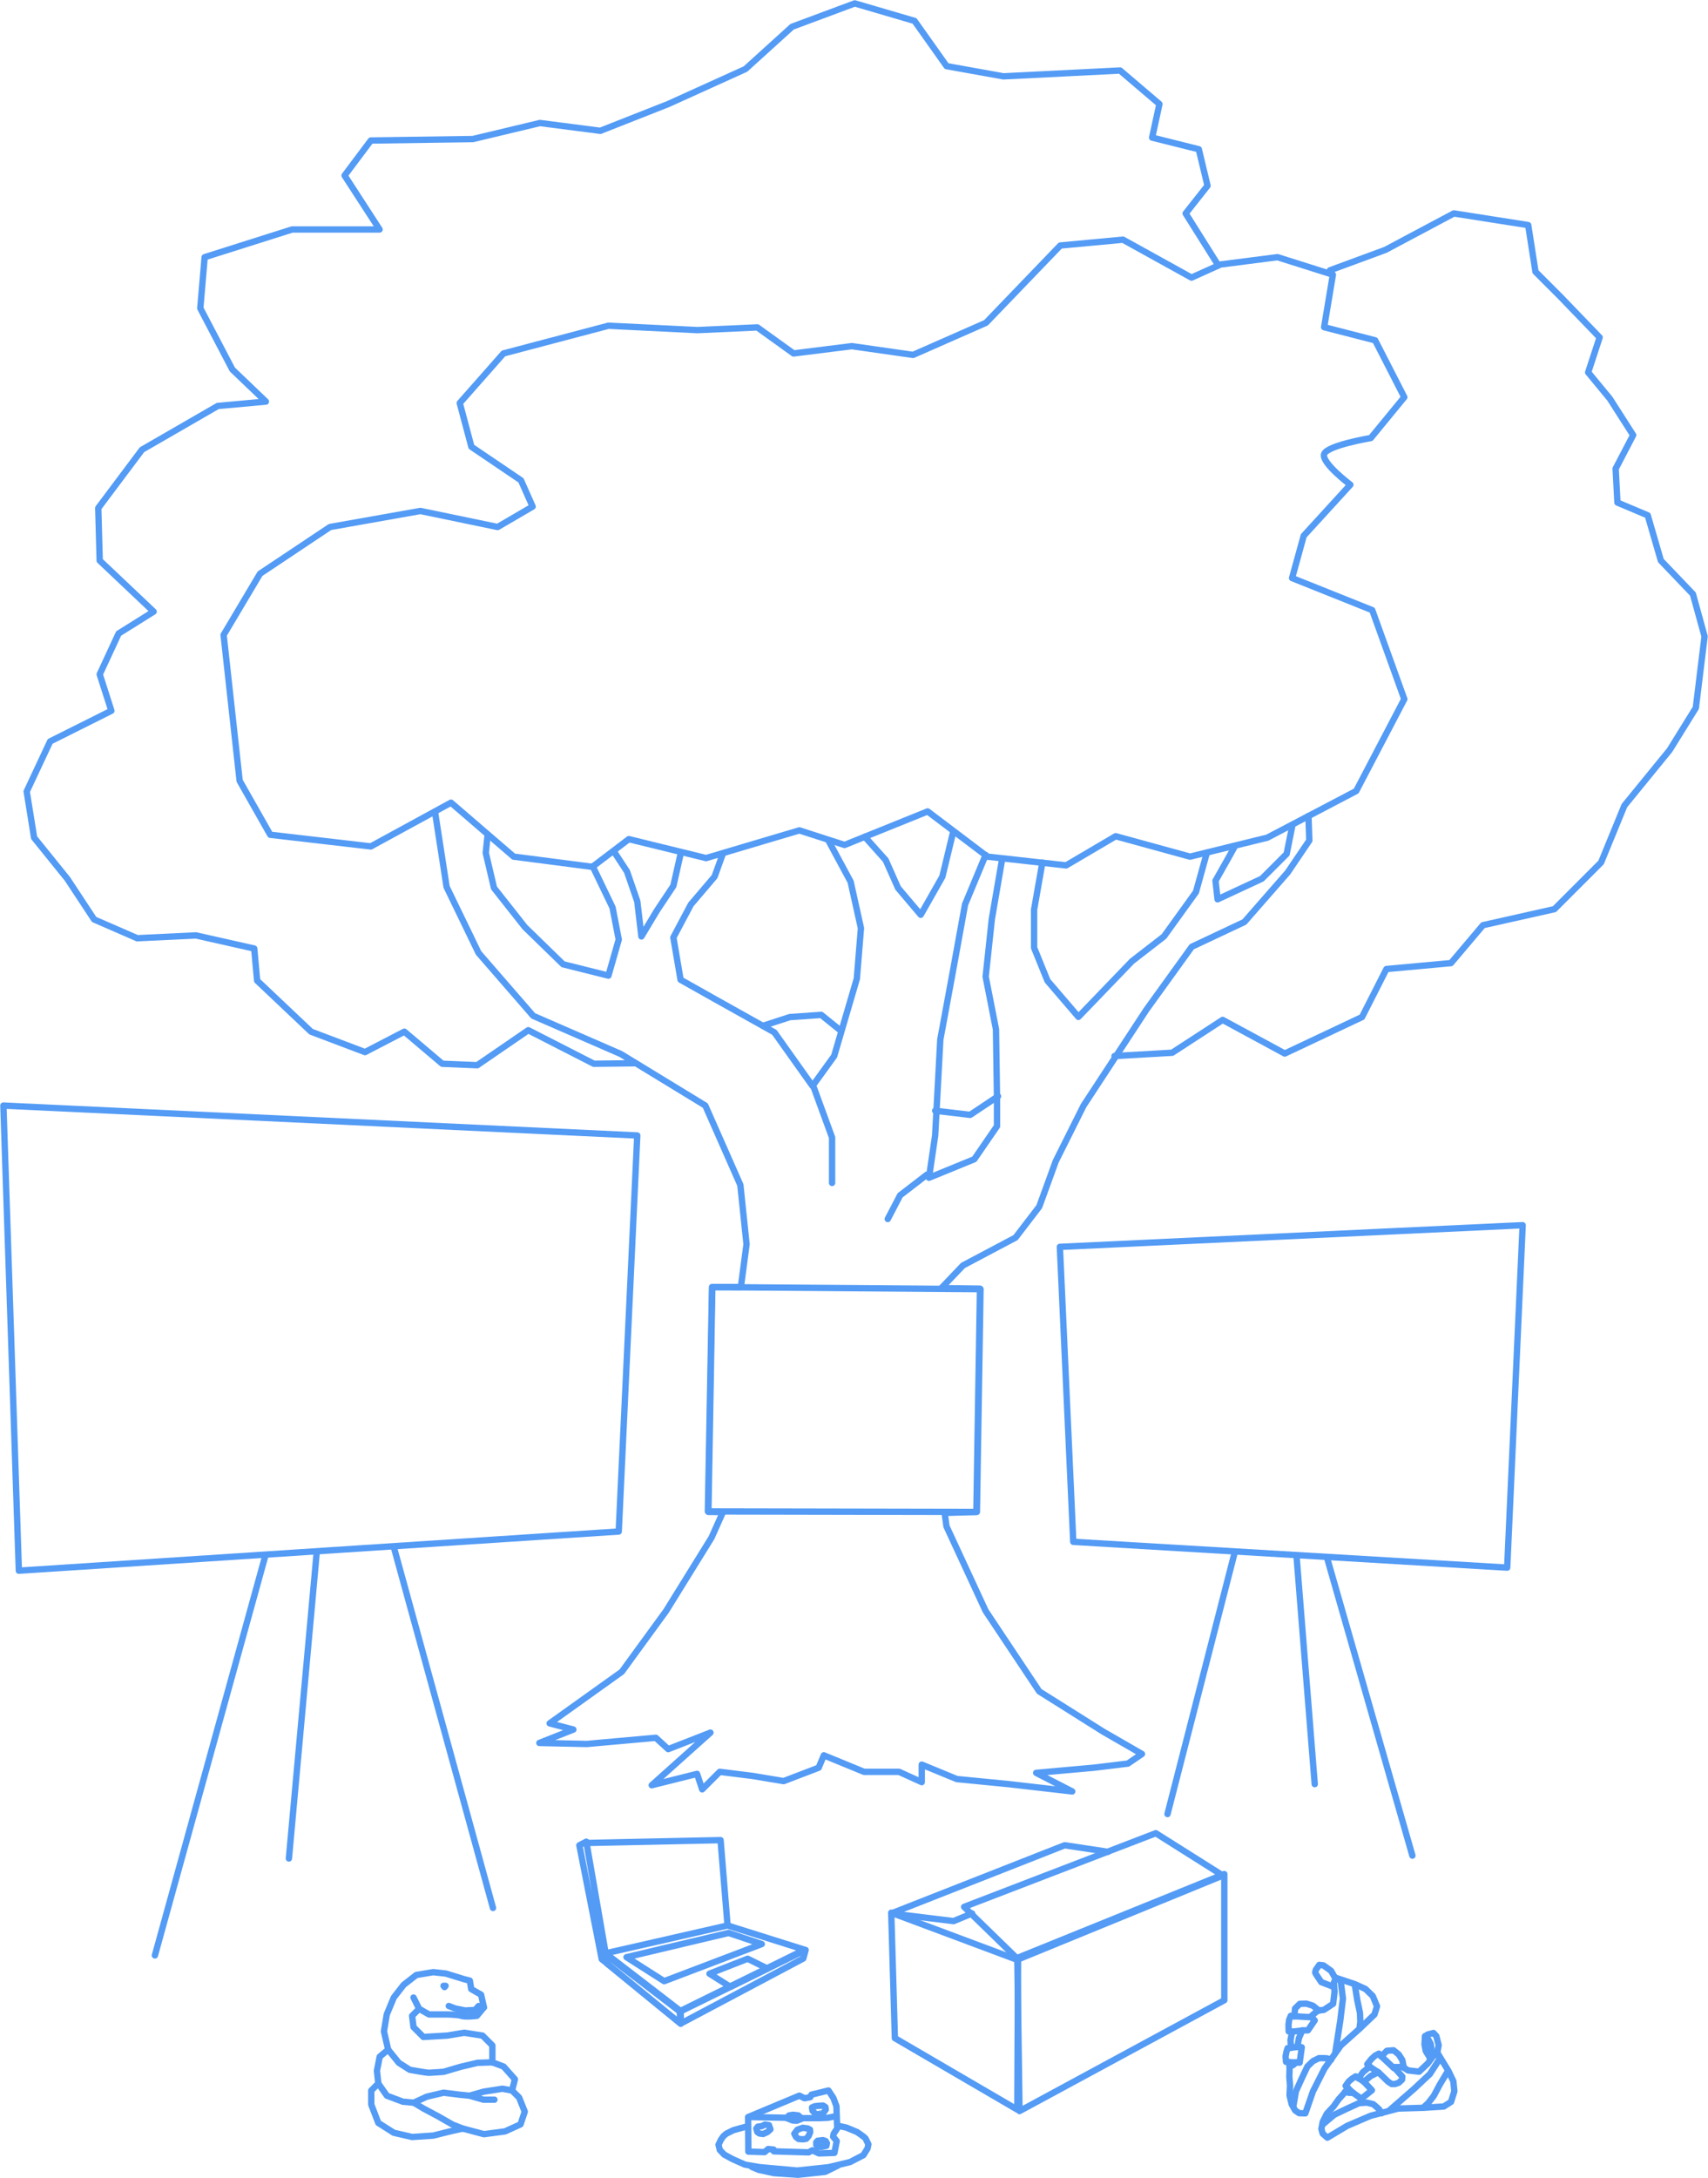 <?xml version="1.0" encoding="UTF-8" standalone="no"?>
<!-- Created with Inkscape (http://www.inkscape.org/) -->

<svg
   version="1.1"
   id="svg9"
   width="470.769"
   height="600"
   viewBox="0 0 516.366 658.113"
   sodipodi:docname="splash-contour.svg"
   xml:space="preserve"
   inkscape:version="1.2.1 (9c6d41e410, 2022-07-14)"
   xmlns:inkscape="http://www.inkscape.org/namespaces/inkscape"
   xmlns:sodipodi="http://sodipodi.sourceforge.net/DTD/sodipodi-0.dtd"
   xmlns="http://www.w3.org/2000/svg"
   xmlns:svg="http://www.w3.org/2000/svg"><defs
     id="defs13" /><sodipodi:namedview
     id="namedview11"
     pagecolor="#505050"
     bordercolor="#ffffff"
     borderopacity="1"
     inkscape:showpageshadow="0"
     inkscape:pageopacity="0"
     inkscape:pagecheckerboard="1"
     inkscape:deskcolor="#505050"
     showgrid="false"
     showborder="true"
     inkscape:zoom="1.2111966"
     inkscape:cx="101.96528"
     inkscape:cy="286.90635"
     inkscape:window-width="1920"
     inkscape:window-height="1052"
     inkscape:window-x="-8"
     inkscape:window-y="-8"
     inkscape:window-maximized="1"
     inkscape:current-layer="g15" /><g
     inkscape:groupmode="layer"
     inkscape:label="Image"
     id="g15"
     transform="translate(-9.58,-9.58)"><g
       id="g24109"
       transform="matrix(2.135,0,0,2.135,10.071,10.071)"
       style="stroke:#539bf5;stroke-width:0.899;stroke-dasharray:none;stroke-opacity:1"><g
         id="g18096"
         style="stroke:#539bf5;stroke-width:0.899;stroke-dasharray:none;stroke-opacity:1"
         transform="translate(1.71,-1.401)"><path
           style="fill:none;stroke:#539bf5;stroke-width:0.899;stroke-linecap:round;stroke-linejoin:round;stroke-dasharray:none;stroke-opacity:1;paint-order:markers fill stroke"
           d="m -1.46,157.628 2.189,65.824 84.944,-5.546 2.627,-56.046 z"
           id="path1064" /><path
           style="fill:none;stroke:#539bf5;stroke-width:0.899;stroke-linecap:round;stroke-linejoin:round;stroke-dasharray:none;stroke-opacity:1;paint-order:markers fill stroke"
           d="M 35.612,221.409 19.995,277.893"
           id="path1768" /><path
           style="fill:none;stroke:#539bf5;stroke-width:0.899;stroke-linecap:round;stroke-linejoin:round;stroke-dasharray:none;stroke-opacity:1;paint-order:markers fill stroke"
           d="m 42.91,220.826 -3.941,43.348"
           id="path1770" /><path
           style="fill:none;stroke:#539bf5;stroke-width:0.899;stroke-linecap:round;stroke-linejoin:round;stroke-dasharray:none;stroke-opacity:1;paint-order:markers fill stroke"
           d="M 53.814,220.071 67.868,271.179"
           id="path1772"
           sodipodi:nodetypes="cc" /></g><g
         id="g18102"
         style="stroke:#539bf5;stroke-width:0.899;stroke-dasharray:none;stroke-opacity:1"
         transform="translate(4.92,-1.109)"><path
           style="fill:none;stroke:#539bf5;stroke-width:0.899;stroke-linecap:round;stroke-linejoin:round;stroke-dasharray:none;stroke-opacity:1;paint-order:markers fill stroke"
           d="m 144.93,177.332 65.532,-3.065 -2.189,48.456 -61.446,-3.649 z"
           id="path1875" /><path
           style="fill:none;stroke:#539bf5;stroke-width:0.899;stroke-linecap:round;stroke-linejoin:round;stroke-dasharray:none;stroke-opacity:1;paint-order:markers fill stroke"
           d="m 169.667,220.65 -9.495,36.947"
           id="path1877"
           sodipodi:nodetypes="cc" /><path
           style="fill:none;stroke:#539bf5;stroke-width:0.899;stroke-linecap:round;stroke-linejoin:round;stroke-dasharray:none;stroke-opacity:1;paint-order:markers fill stroke"
           d="m 178.439,221.062 2.58,32.303"
           id="path1879"
           sodipodi:nodetypes="cc" /><path
           style="fill:none;stroke:#539bf5;stroke-width:0.899;stroke-linecap:round;stroke-linejoin:round;stroke-dasharray:none;stroke-opacity:1;paint-order:markers fill stroke"
           d="m 182.774,221.372 12.075,42.107"
           id="path1881"
           sodipodi:nodetypes="cc" /></g><g
         id="g10798"
         style="stroke:#539bf5;stroke-width:0.899;stroke-dasharray:none;stroke-opacity:1"
         transform="translate(-55.255,0.264)"><path
           style="fill:none;stroke:#539bf5;stroke-width:0.899;stroke-linecap:round;stroke-linejoin:round;stroke-dasharray:none;stroke-opacity:1;paint-order:markers fill stroke"
           d="m 199.08,276.586 0.31,21.673 29,-15.687 v -17.854 z"
           id="path1883" /><path
           style="fill:none;stroke:#539bf5;stroke-width:0.899;stroke-linecap:round;stroke-linejoin:round;stroke-dasharray:none;stroke-opacity:1;paint-order:markers fill stroke"
           d="m 199.183,276.792 -7.637,-7.431 27.143,-10.424 9.495,5.986 z"
           id="path1887" /><path
           style="fill:none;stroke:#539bf5;stroke-width:0.899;stroke-linecap:round;stroke-linejoin:round;stroke-dasharray:none;stroke-opacity:1;paint-order:markers fill stroke"
           d="m 199.183,276.896 -17.957,-6.708 0.516,17.751 17.338,10.114 z"
           id="path1889" /><path
           style="fill:none;stroke:#539bf5;stroke-width:0.899;stroke-linecap:round;stroke-linejoin:round;stroke-dasharray:none;stroke-opacity:1;paint-order:markers fill stroke"
           d="m 211.929,261.57 -6.141,-0.929 -24.562,9.65 8.824,1.084 2.632,-1.084"
           id="path10792"
           sodipodi:nodetypes="ccccc" /></g><g
         id="g13758"
         style="stroke:#539bf5;stroke-width:0.899;stroke-dasharray:none;stroke-opacity:1"
         transform="translate(1.71,-1.401)"><path
           style="fill:none;stroke:#539bf5;stroke-width:0.899;stroke-linecap:round;stroke-linejoin:round;stroke-dasharray:none;stroke-opacity:1;paint-order:markers fill stroke"
           d="m 31.993,111.666 4.335,7.637 14.242,1.651 11.352,-6.192 8.876,7.637 11.146,1.445 5.16,-3.922 10.94,2.683 13.21,-3.922 6.399,2.064 11.765,-4.747 8.463,6.399 11.146,1.238 7.018,-4.128 10.527,2.89 10.94,-2.683 12.591,-6.605 6.811,-13.004 -4.541,-12.591 -11.352,-4.541 1.651,-5.986 6.605,-7.224 c 0,0 -4.128,-3.096 -3.715,-4.335 0.413,-1.238 6.605,-2.27 6.605,-2.27 l 4.747,-5.779 -4.128,-8.05 -7.224,-1.858 1.238,-7.431 -7.843,-2.477 -8.05,1.032 -4.128,1.858 -9.701,-5.367 -8.876,0.826 -10.527,10.94 -10.32,4.541 -8.669,-1.238 -8.256,1.032 -5.125,-3.686 -8.498,0.383 -12.591,-0.619 -14.861,3.922 -6.192,7.018 1.651,6.192 7.018,4.747 1.651,3.715 -4.954,2.89 -10.94,-2.27 -12.797,2.27 -9.908,6.605 -5.16,8.669 z"
           id="path5533"
           sodipodi:nodetypes="ccccccccccccccccccccccscccccccccccccccccccccccccccc" /><path
           style="fill:none;stroke:#539bf5;stroke-width:0.899;stroke-linecap:round;stroke-linejoin:round;stroke-dasharray:none;stroke-opacity:1;paint-order:markers fill stroke"
           d="m 88.082,151.639 -5.931,0.071 -9.288,-4.747 -7.224,4.954 -4.954,-0.206 -5.367,-4.541 -5.573,2.89 -7.637,-2.89 -7.637,-7.224 -0.413,-4.541 -8.256,-1.858 -8.312,0.398 -6.101,-2.654 -3.791,-5.748 -4.707,-5.826 -1.051,-6.54 3.321,-7.083 8.669,-4.335 -1.651,-5.16 2.683,-5.779 4.954,-3.096 -7.637,-7.224 -0.206,-7.431 6.192,-8.256 10.733,-6.192 6.811,-0.619 -4.747,-4.541 -4.541,-8.669 0.619,-7.224 12.384,-3.922 H 51.808 l -4.954,-7.637 3.715,-4.954 14.449,-0.206 9.495,-2.27 8.554,1.103 9.61,-3.786 10.94,-4.954 6.605,-5.986 8.876,-3.303 8.463,2.477 4.541,6.399 8.05,1.445 16.513,-0.826 5.573,4.747 -1.032,4.747 6.605,1.651 1.238,5.16 -3.096,3.922 4.541,7.224"
           id="path5535"
           sodipodi:nodetypes="cccccccccccccccccccccccccccccccccccccccccccccccccc" /><path
           style="fill:none;stroke:#539bf5;stroke-width:0.899;stroke-linecap:round;stroke-linejoin:round;stroke-dasharray:none;stroke-opacity:1;paint-order:markers fill stroke"
           d="m 186.386,39.424 7.843,-2.89 9.701,-5.16 10.527,1.651 1.032,6.605 3.509,3.509 5.573,5.779 -1.622,4.954 3.067,3.715 3.303,5.16 -2.477,4.747 0.25,4.797 4.291,1.808 1.858,6.399 4.541,4.747 1.651,5.986 -1.238,10.114 -3.715,5.986 -6.399,7.843 -3.303,8.05 -6.605,6.605 -10.114,2.27 -4.541,5.367 -9.138,0.84 -3.453,6.797 -10.94,5.16 -8.796,-4.758 -7.151,4.648 -8.163,0.468"
           id="path5537"
           sodipodi:nodetypes="ccccccccccccccccccccccccccccc" /><path
           style="fill:none;stroke:#539bf5;stroke-width:0.899;stroke-linecap:round;stroke-linejoin:round;stroke-dasharray:none;stroke-opacity:1;paint-order:markers fill stroke"
           d="m 59.658,116.068 1.642,10.618 4.525,9.341 7.735,8.903 12.406,5.4 11.968,7.298 4.962,11.238 0.876,8.392 -0.803,6.057 -4.043,0.004 -0.555,31.814 2.063,0.015 -1.625,3.634 -6.422,10.363 -6.276,8.611 -10.217,7.298 3.357,0.876 -4.816,1.897 6.714,0.146 9.779,-0.876 1.751,1.605 5.984,-2.335 -8.319,7.444 6.422,-1.605 0.73,2.189 2.481,-2.481 4.67,0.584 4.379,0.73 4.962,-1.897 0.73,-1.751 5.692,2.335 h 4.962 l 3.211,1.46 v -2.481 l 4.962,2.043 7.444,0.73 8.903,1.022 -5.108,-2.627 8.173,-0.73 4.816,-0.584 1.993,-1.359 -5.496,-3.165 -9.049,-5.692 -7.59,-11.384 -5.546,-11.968 -0.26,-1.905 4.493,-0.138 0.511,-31.599 -5.473,-0.073 3.065,-3.211 7.444,-3.941 3.357,-4.379 2.335,-6.422 3.941,-7.881 8.903,-13.574 6.422,-8.903 7.444,-3.503 6.13,-7.006 3.065,-4.525 -0.119,-3.473"
           id="path6335"
           sodipodi:nodetypes="cccccccccccccccccccccccccccccccccccccccccccccccccccccccccccc" /><path
           style="fill:none;stroke:#539bf5;stroke-width:0.899;stroke-linecap:round;stroke-linejoin:round;stroke-dasharray:none;stroke-opacity:1;paint-order:markers fill stroke"
           d="m 181.083,117.89 -0.832,4.126 -3.503,3.503 -6.276,2.919 -0.292,-2.627 1.897,-3.357 0.73,-1.314"
           id="path6337"
           sodipodi:nodetypes="ccccccc" /><path
           style="fill:none;stroke:#539bf5;stroke-width:0.899;stroke-linecap:round;stroke-linejoin:round;stroke-dasharray:none;stroke-opacity:1;paint-order:markers fill stroke"
           d="m 168.952,121.854 -1.545,5.562 -4.525,6.276 -4.525,3.503 -7.59,7.881 -4.379,-5.108 -1.897,-4.67 v -5.4 l 1.168,-6.641"
           id="path6339"
           sodipodi:nodetypes="ccccccccc" /><path
           style="fill:none;stroke:#539bf5;stroke-width:0.899;stroke-linecap:round;stroke-linejoin:round;stroke-dasharray:none;stroke-opacity:1;paint-order:markers fill stroke"
           d="m 139.968,122.746 -1.46,8.465 -0.876,8.173 1.46,7.444 0.146,9.779 v 3.941 l -3.211,4.67 -6.422,2.627 0.876,-5.984 0.73,-13.574 1.751,-9.487 1.751,-9.633 2.919,-7.006"
           id="path6341" /><path
           style="fill:none;stroke:#539bf5;stroke-width:0.899;stroke-linecap:round;stroke-linejoin:round;stroke-dasharray:none;stroke-opacity:1;paint-order:markers fill stroke"
           d="m 133.023,118.942 -1.52,6.285 -3.065,5.4 -3.211,-3.795 -1.751,-3.941 -2.953,-3.296"
           id="path6343"
           sodipodi:nodetypes="cccccc" /><path
           style="fill:none;stroke:#539bf5;stroke-width:0.899;stroke-linecap:round;stroke-linejoin:round;stroke-dasharray:none;stroke-opacity:1;paint-order:markers fill stroke"
           d="m 115.448,120.265 3.065,5.692 1.46,6.568 -0.584,7.152 -3.211,10.946 -3.065,4.233 -5.4,-7.59 -8.611,-4.816 -4.67,-2.627 -1.022,-5.984 2.481,-4.67 3.357,-3.941 1.131,-3.138"
           id="path6345"
           sodipodi:nodetypes="ccccccccccccc" /><path
           style="fill:none;stroke:#539bf5;stroke-width:0.899;stroke-linecap:round;stroke-linejoin:round;stroke-dasharray:none;stroke-opacity:1;paint-order:markers fill stroke"
           d="m 94.468,121.87 -1.058,4.67 -2.335,3.503 -2.189,3.649 -0.584,-4.962 -1.46,-4.233 -1.861,-2.846"
           id="path6396"
           sodipodi:nodetypes="ccccccc" /><path
           style="fill:none;stroke:#539bf5;stroke-width:0.899;stroke-linecap:round;stroke-linejoin:round;stroke-dasharray:none;stroke-opacity:1;paint-order:markers fill stroke"
           d="m 81.989,123.767 2.81,5.838 0.876,4.525 -1.46,5.108 -6.422,-1.605 -5.4,-5.254 -4.379,-5.546 -1.168,-4.962 0.255,-2.481"
           id="path6398"
           sodipodi:nodetypes="ccccccccc" /><path
           style="fill:none;stroke:#539bf5;stroke-width:0.899;stroke-linecap:round;stroke-linejoin:round;stroke-dasharray:none;stroke-opacity:1;paint-order:markers fill stroke"
           d="m 113.113,154.563 2.773,7.59 v 6.422"
           id="path6400" /><path
           style="fill:none;stroke:#539bf5;stroke-width:0.899;stroke-linecap:round;stroke-linejoin:round;stroke-dasharray:none;stroke-opacity:1;paint-order:markers fill stroke"
           d="m 129.314,167.407 -3.795,2.919 -1.751,3.357"
           id="path6402" /><path
           style="fill:none;stroke:#539bf5;stroke-width:0.899;stroke-linecap:round;stroke-linejoin:round;stroke-dasharray:none;stroke-opacity:1;paint-order:markers fill stroke"
           d="m 130.481,158.358 4.962,0.584 3.941,-2.627"
           id="path6408" /><path
           style="fill:none;stroke:#539bf5;stroke-width:0.899;stroke-linecap:round;stroke-linejoin:round;stroke-dasharray:none;stroke-opacity:1;paint-order:markers fill stroke"
           d="m 106.093,146.343 3.819,-1.238 4.438,-0.31 2.683,2.167"
           id="path12252" /></g><g
         id="g13727"
         transform="translate(10.585,-5.78)"
         style="stroke:#539bf5;stroke-width:0.899;stroke-dasharray:none;stroke-opacity:1"><path
           style="fill:none;stroke:#539bf5;stroke-width:0.899;stroke-linecap:round;stroke-linejoin:round;stroke-dasharray:none;stroke-opacity:1;paint-order:markers fill stroke"
           d="m 75.202,283.439 -2.992,-17.259 -0.985,0.511 3.174,16.128 z"
           id="path13706" /><path
           style="fill:none;stroke:#539bf5;stroke-width:0.899;stroke-linecap:round;stroke-linejoin:round;stroke-dasharray:none;stroke-opacity:1;paint-order:markers fill stroke"
           d="m 75.202,283.475 10.363,8.465 -0.146,-1.897 -10.582,-8.137 z"
           id="path13708" /><path
           style="fill:none;stroke:#539bf5;stroke-width:0.899;stroke-linecap:round;stroke-linejoin:round;stroke-dasharray:none;stroke-opacity:1;paint-order:markers fill stroke"
           d="m 74.764,282.016 17.441,-3.977 10.91,3.43 -17.697,8.721 z"
           id="path13710" /><path
           style="fill:none;stroke:#539bf5;stroke-width:0.899;stroke-linecap:round;stroke-linejoin:round;stroke-dasharray:none;stroke-opacity:1;paint-order:markers fill stroke"
           d="m 85.601,291.904 17.332,-9.195 0.328,-1.204 -17.697,8.684 z"
           id="path13712" /><path
           style="fill:none;stroke:#539bf5;stroke-width:0.899;stroke-linecap:round;stroke-linejoin:round;stroke-dasharray:none;stroke-opacity:1;paint-order:markers fill stroke"
           d="m 92.607,286.723 -2.956,-1.861 5.4,-2.116 2.81,1.387 z"
           id="path13714"
           sodipodi:nodetypes="ccccc" /><path
           style="fill:none;stroke:#539bf5;stroke-width:0.899;stroke-linecap:round;stroke-linejoin:round;stroke-dasharray:none;stroke-opacity:1;paint-order:markers fill stroke"
           d="m 77.902,282.527 14.449,-3.43 4.707,1.569 -13.829,5.254 z"
           id="path13716" /><path
           style="fill:none;stroke:#539bf5;stroke-width:0.899;stroke-linecap:round;stroke-linejoin:round;stroke-dasharray:none;stroke-opacity:1;paint-order:markers fill stroke"
           d="m 72.21,266.363 19.01,-0.401 0.985,12.041"
           id="path13718" /></g><g
         id="g18138"
         style="stroke:#539bf5;stroke-width:0.899;stroke-dasharray:none;stroke-opacity:1"
         transform="translate(-29.232,16.989)"><path
           style="fill:none;stroke:#539bf5;stroke-width:0.899;stroke-linecap:round;stroke-linejoin:round;stroke-dasharray:none;stroke-opacity:1;paint-order:markers fill stroke"
           d="m 134.969,287.27 -0.036,-4.889 7.261,-3.029 0.73,0.365 0.803,-0.146 0.182,-0.365 2.408,-0.584 0.693,1.058 0.438,1.168 0.036,1.387 0.073,1.751 -0.511,0.766 -0.073,0.401 0.511,0.62 -0.328,1.678 -2.189,0.073 -0.949,-0.438 -0.511,0.292 -4.926,-0.146 -0.036,-0.255 -0.766,-0.073 -0.511,0.438 z"
           id="path13760" /><path
           style="fill:none;stroke:#539bf5;stroke-width:0.899;stroke-linecap:round;stroke-linejoin:round;stroke-dasharray:none;stroke-opacity:1;paint-order:markers fill stroke"
           d="m 135.081,282.378 5.315,0.103 0.348,-0.335 0.568,-0.09 0.735,0.09 0.439,0.387 h 2.541 l 1.226,-0.052 1.213,-0.245"
           id="path13762" /><path
           style="fill:none;stroke:#539bf5;stroke-width:0.899;stroke-linecap:round;stroke-linejoin:round;stroke-dasharray:none;stroke-opacity:1;paint-order:markers fill stroke"
           d="m 142.537,282.611 -0.697,0.284 -0.593,-0.026 -0.851,-0.348"
           id="path13764" /><path
           style="fill:none;stroke:#539bf5;stroke-width:0.899;stroke-linecap:round;stroke-linejoin:round;stroke-dasharray:none;stroke-opacity:1;paint-order:markers fill stroke"
           d="m 143.376,283.991 0.323,0.168 0.026,0.361 -0.219,0.542 -0.323,0.387 -0.452,0.077 -0.645,-0.039 -0.374,-0.297 -0.232,-0.452 0.439,-0.568 0.748,-0.271 z"
           id="path13766" /><path
           style="fill:none;stroke:#539bf5;stroke-width:0.899;stroke-linecap:round;stroke-linejoin:round;stroke-dasharray:none;stroke-opacity:1;paint-order:markers fill stroke"
           d="m 138.099,284.12 -0.439,0.387 -0.593,0.271 -0.542,-0.077 -0.284,-0.206 -0.142,-0.49 0.219,-0.271 0.555,-0.065 0.464,-0.232 0.555,0.09 z"
           id="path13768" /><path
           style="fill:none;stroke:#539bf5;stroke-width:0.899;stroke-linecap:round;stroke-linejoin:round;stroke-dasharray:none;stroke-opacity:1;paint-order:markers fill stroke"
           d="m 145.001,280.779 0.555,-0.026 0.323,0.206 0.052,0.348 c 0,0 -0.271,0.4 -0.297,0.452 -0.026,0.052 -0.903,0.245 -0.903,0.245 0,0 -0.206,-0.09 -0.271,-0.116 -0.065,-0.026 -0.413,-0.413 -0.413,-0.413 l -0.065,-0.452 0.361,-0.168 z"
           id="path13770" /><path
           style="fill:none;stroke:#539bf5;stroke-width:0.899;stroke-linecap:round;stroke-linejoin:round;stroke-dasharray:none;stroke-opacity:1;paint-order:markers fill stroke"
           d="m 145.362,286.584 0.658,-0.129 0.077,-0.361 -0.181,-0.323 -0.374,-0.129 -0.761,0.09 -0.194,0.219 0.013,0.426 0.297,0.206 z"
           id="path13772" /><path
           style="fill:none;stroke:#539bf5;stroke-width:0.899;stroke-linecap:round;stroke-linejoin:round;stroke-dasharray:none;stroke-opacity:1;paint-order:markers fill stroke"
           d="m 134.849,283.694 -0.748,0.194 -1.277,0.361 -0.98,0.49 -0.426,0.374 -0.323,0.464 -0.348,0.71 0.181,0.748 0.632,0.658 1.161,0.632 1.767,0.787 2.025,0.348 5.367,0.49 4.464,-0.477 3.019,-0.722 1.896,-0.98 0.593,-0.955 0.116,-0.581 c 0,0 -0.374,-0.774 -0.426,-0.864 -0.052,-0.09 -1.161,-0.864 -1.161,-0.864 l -1.509,-0.632 -1.277,-0.284"
           id="path13774"
           sodipodi:nodetypes="ccccccccccccccccccsccc" /><path
           style="fill:none;stroke:#539bf5;stroke-width:0.899;stroke-linecap:round;stroke-linejoin:round;stroke-dasharray:none;stroke-opacity:1;paint-order:markers fill stroke"
           d="m 147.685,289.228 -1.832,0.903 -3.844,0.413 -3.432,-0.232 -2.141,-0.464 -0.98,-0.413"
           id="path13776"
           sodipodi:nodetypes="cccccc" /></g><path
         style="fill:none;stroke:#539bf5;stroke-width:0.899;stroke-linecap:round;stroke-linejoin:round;stroke-dasharray:none;stroke-opacity:1;paint-order:markers fill stroke"
         d="m 100.592,181.915 -0.584,31.745 38.093,0.073 0.511,-31.526 z"
         id="path14519" /><g
         id="g18127"
         style="stroke:#539bf5;stroke-width:0.899;stroke-dasharray:none;stroke-opacity:1"
         transform="translate(17.18,-9.283)"><g
           id="g14560"
           style="stroke:#539bf5;stroke-width:0.899;stroke-dasharray:none;stroke-opacity:1"><path
             style="fill:none;stroke:#539bf5;stroke-width:0.899;stroke-linecap:round;stroke-linejoin:round;stroke-dasharray:none;stroke-opacity:1;paint-order:markers fill stroke"
             d="m 170.545,311.571 2.81,-1.678 3.32,-1.423 3.904,-1.022 3.612,-0.109 2.846,-0.182 1.022,-0.657 0.474,-1.496 -0.146,-1.423 -0.693,-1.46 -1.496,-2.445 -0.657,0.328 -0.766,1.058 -1.241,1.168 -1.569,-0.182 -0.693,-0.474 h -1.314 l 1.204,1.35 -0.036,0.438 -0.474,0.438 -0.547,0.182 h -0.438 l -0.511,-0.328 -1.387,-1.35 -1.095,0.547 -0.949,0.803 1.131,1.204 -1.496,1.204 -1.168,-0.839 h -0.584 l -0.511,-0.146 -0.949,1.058 -0.73,1.022 -0.949,1.022 -0.584,1.168 -0.182,0.985 0.182,0.657 z"
             id="path14527" /><path
             style="fill:none;stroke:#539bf5;stroke-width:0.899;stroke-linecap:round;stroke-linejoin:round;stroke-dasharray:none;stroke-opacity:1;paint-order:markers fill stroke"
             d="m 169.925,309.674 1.605,-1.35 1.751,-0.839 1.751,-0.803 1.095,-0.073 0.912,0.219 0.438,0.365 0.401,0.365 0.365,0.547"
             id="path14529" /><path
             style="fill:none;stroke:#539bf5;stroke-width:0.899;stroke-linecap:round;stroke-linejoin:round;stroke-dasharray:none;stroke-opacity:1;paint-order:markers fill stroke"
             d="m 179.375,307.667 3.393,-2.956 2.299,-2.153 1.387,-2.153"
             id="path14531" /><path
             style="fill:none;stroke:#539bf5;stroke-width:0.899;stroke-linecap:round;stroke-linejoin:round;stroke-dasharray:none;stroke-opacity:1;paint-order:markers fill stroke"
             d="m 187.585,302.194 -1.095,1.824 -0.876,1.642 -0.766,0.985 -0.693,0.657"
             id="path14533" /><path
             style="fill:none;stroke:#539bf5;stroke-width:0.899;stroke-linecap:round;stroke-linejoin:round;stroke-dasharray:none;stroke-opacity:1;paint-order:markers fill stroke"
             d="m 173.026,305.113 0.474,-0.547 -0.365,-0.328 0.438,-0.62 0.474,-0.401 0.511,-0.328 0.401,0.292 0.62,-0.876 0.985,-0.803 -0.365,-0.328 0.584,-0.73 0.511,-0.474 0.547,-0.292 0.328,0.401 0.803,-0.803 0.949,-0.073 0.73,0.584 0.511,0.803 0.219,1.095"
             id="path14535" /><path
             style="fill:none;stroke:#539bf5;stroke-width:0.899;stroke-linecap:round;stroke-linejoin:round;stroke-dasharray:none;stroke-opacity:1;paint-order:markers fill stroke"
             d="m 179.959,301.719 -1.861,-1.751"
             id="path14537" /><path
             style="fill:none;stroke:#539bf5;stroke-width:0.899;stroke-linecap:round;stroke-linejoin:round;stroke-dasharray:none;stroke-opacity:1;paint-order:markers fill stroke"
             d="m 177.733,302.303 -1.277,-0.839"
             id="path14539" /><path
             style="fill:none;stroke:#539bf5;stroke-width:0.899;stroke-linecap:round;stroke-linejoin:round;stroke-dasharray:none;stroke-opacity:1;paint-order:markers fill stroke"
             d="m 175.763,303.69 -0.839,-0.584"
             id="path14541"
             sodipodi:nodetypes="cc" /><path
             style="fill:none;stroke:#539bf5;stroke-width:0.899;stroke-linecap:round;stroke-linejoin:round;stroke-dasharray:none;stroke-opacity:1;paint-order:markers fill stroke"
             d="m 174.23,305.259 -0.73,-0.657"
             id="path14543"
             sodipodi:nodetypes="cc" /><path
             style="fill:none;stroke:#539bf5;stroke-width:0.899;stroke-linecap:round;stroke-linejoin:round;stroke-dasharray:none;stroke-opacity:1;paint-order:markers fill stroke"
             d="m 186.052,299.895 0.255,-1.423 -0.328,-1.277 -0.401,-0.438 -0.839,0.219 -0.292,0.219 0.438,0.547 0.292,0.547 0.109,0.73 -0.036,0.584 -0.146,0.803"
             id="path14545" /><path
             style="fill:none;stroke:#539bf5;stroke-width:0.899;stroke-linecap:round;stroke-linejoin:round;stroke-dasharray:none;stroke-opacity:1;paint-order:markers fill stroke"
             d="m 184.374,297.195 -0.073,1.168 0.182,0.949 0.584,0.949"
             id="path14547" /></g><g
           id="g14560-7"
           transform="rotate(-40.036,164.26,314.123)"
           style="stroke:#539bf5;stroke-width:0.899;stroke-dasharray:none;stroke-opacity:1"><path
             style="fill:none;stroke:#539bf5;stroke-width:0.899;stroke-linecap:round;stroke-linejoin:round;stroke-dasharray:none;stroke-opacity:1;paint-order:markers fill stroke"
             d="m 170.545,311.571 2.81,-1.678 3.32,-1.423 3.904,-1.022 3.612,-0.109 2.846,-0.182 1.022,-0.657 0.474,-1.496 -0.146,-1.423 -0.693,-1.46 -1.496,-2.445 -0.657,0.328 -0.766,1.058 -1.241,1.168 -1.569,-0.182 -0.693,-0.474 h -1.314 l 0.067,0.776 -1.641,0.465 -0.614,-0.511 -1.095,0.547 -0.949,0.803 0.443,0.435 -1.628,1.475 -0.347,-0.341 h -0.584 l -0.511,-0.146 -0.949,1.058 -0.73,1.022 -0.949,1.022 -0.584,1.168 -0.182,0.985 0.182,0.657 z"
             id="path14527-1"
             sodipodi:nodetypes="cccccccccccccccccccccccccccccccccc" /><path
             style="fill:none;stroke:#539bf5;stroke-width:0.899;stroke-linecap:round;stroke-linejoin:round;stroke-dasharray:none;stroke-opacity:1;paint-order:markers fill stroke"
             d="m 169.925,309.674 1.605,-1.35 1.751,-0.839 1.751,-0.803 1.095,-0.073 0.912,0.219 0.438,0.365 0.401,0.365 0.365,0.547"
             id="path14529-8" /><path
             style="fill:none;stroke:#539bf5;stroke-width:0.899;stroke-linecap:round;stroke-linejoin:round;stroke-dasharray:none;stroke-opacity:1;paint-order:markers fill stroke"
             d="m 179.375,307.667 3.393,-2.956 2.299,-2.153 1.387,-2.153"
             id="path14531-8" /><path
             style="fill:none;stroke:#539bf5;stroke-width:0.899;stroke-linecap:round;stroke-linejoin:round;stroke-dasharray:none;stroke-opacity:1;paint-order:markers fill stroke"
             d="m 187.585,302.194 -1.095,1.824 -0.876,1.642 -0.766,0.985 -0.693,0.657"
             id="path14533-9" /><path
             style="fill:none;stroke:#539bf5;stroke-width:0.899;stroke-linecap:round;stroke-linejoin:round;stroke-dasharray:none;stroke-opacity:1;paint-order:markers fill stroke"
             d="m 173.026,305.113 0.474,-0.547 -0.365,-0.328 0.438,-0.62 0.474,-0.401 0.511,-0.328 0.401,0.292 0.62,-0.876 0.985,-0.803 -0.365,-0.328 0.584,-0.73 0.511,-0.474 0.547,-0.292 0.328,0.401 0.803,-0.803 0.949,-0.073 0.73,0.584 0.511,0.803 0.219,1.095"
             id="path14535-1" /><path
             style="fill:none;stroke:#539bf5;stroke-width:0.899;stroke-linecap:round;stroke-linejoin:round;stroke-dasharray:none;stroke-opacity:1;paint-order:markers fill stroke"
             d="m 179.959,301.719 -1.861,-1.751"
             id="path14537-1" /><path
             style="fill:none;stroke:#539bf5;stroke-width:0.899;stroke-linecap:round;stroke-linejoin:round;stroke-dasharray:none;stroke-opacity:1;paint-order:markers fill stroke"
             d="m 177.733,302.303 -1.277,-0.839"
             id="path14539-9" /><path
             style="fill:none;stroke:#539bf5;stroke-width:0.899;stroke-linecap:round;stroke-linejoin:round;stroke-dasharray:none;stroke-opacity:1;paint-order:markers fill stroke"
             d="m 175.763,303.69 -0.725,-0.496"
             id="path14541-5"
             sodipodi:nodetypes="cc" /><path
             style="fill:none;stroke:#539bf5;stroke-width:0.899;stroke-linecap:round;stroke-linejoin:round;stroke-dasharray:none;stroke-opacity:1;paint-order:markers fill stroke"
             d="m 174.23,305.259 -0.779,-0.685"
             id="path14543-7"
             sodipodi:nodetypes="cc" /><path
             style="fill:none;stroke:#539bf5;stroke-width:0.899;stroke-linecap:round;stroke-linejoin:round;stroke-dasharray:none;stroke-opacity:1;paint-order:markers fill stroke"
             d="m 186.052,299.895 0.255,-1.423 -0.328,-1.277 -0.401,-0.438 -0.839,0.219 -0.292,0.219 c -0.095,-0.012 -0.212,1.637 -0.233,1.599 l 0.89,1.612"
             id="path14545-9"
             sodipodi:nodetypes="cccccccc" /></g></g><g
         id="g18149"
         transform="translate(38.198,-2.569)"
         style="stroke:#539bf5;stroke-width:0.899;stroke-dasharray:none;stroke-opacity:1"><path
           d="m 20.923,286.618 1.396,0.798 h 2.394 c 0,0 1.594,0 2.192,0.199 0.599,0.199 2.194,0 2.194,0 l 0.996,-1.196 -0.399,-1.795 -1.396,-0.797 -0.199,-1.197 -0.797,-0.199 -2.592,-0.798 -1.795,-0.199 -2.391,0.398 -1.795,1.397 -1.396,1.794 -0.996,2.393 -0.399,2.392 0.597,2.591 -1.196,0.997 -0.397,1.994 0.198,1.795 -0.997,0.997 v 1.994 l 0.997,2.591 2.194,1.395 2.592,0.599 2.991,-0.199 2.392,-0.598 1.794,-0.399 2.991,0.798 2.991,-0.398 2.194,-0.997 0.597,-1.795 -0.796,-1.992 -0.998,-0.997 0.399,-1.596 -1.596,-1.794 -1.595,-0.598 v -2.393 l -1.396,-1.396 -2.591,-0.398 -2.392,0.398 -3.39,0.199 -1.396,-1.395 -0.2,-1.596 z m 0,0 -0.796,-1.595"
           style="fill:none;stroke:#539bf5;stroke-width:0.899;stroke-linecap:round;stroke-linejoin:round;stroke-miterlimit:4;stroke-dasharray:none;stroke-opacity:1"
           id="path17317" /><path
           d="m 30.096,286.419 v 0 l -0.748,-0.198 -0.493,0.564 -1.41,0.071 -1.41,-0.282 -0.917,-0.353 m 6.173,7.974 -2.104,0.069 -2.395,0.564 -2.397,0.705 c 0,0 -1.833,0.141 -2.115,0.141 -0.282,0 -2.678,-0.423 -2.678,-0.423 l -1.552,-0.987 -1.513,-1.863 v 0 m -1.396,4.786 1.218,1.73 2.256,0.846 1.55,0.141 1.411,0.846 2.115,1.129 1.974,1.128 1.44,0.562"
           style="fill:none;stroke:#539bf5;stroke-width:0.899;stroke-linecap:round;stroke-linejoin:round;stroke-miterlimit:4;stroke-dasharray:none;stroke-opacity:1"
           id="path17319" /><path
           d="m 20.166,299.903 1.833,-0.846 2.397,-0.565 2.256,0.282 1.41,0.141 1.974,0.564 h 1.55 m -3.524,-0.564 1.974,-0.564 2.678,-0.423 1.369,0.254"
           style="fill:none;stroke:#539bf5;stroke-width:0.899;stroke-linecap:round;stroke-linejoin:round;stroke-miterlimit:4;stroke-dasharray:none;stroke-opacity:1"
           id="path17321" /><path
           style="fill:none;stroke:#539bf5;stroke-width:0.899;stroke-linecap:round;stroke-linejoin:round;stroke-dasharray:none;stroke-opacity:1;paint-order:markers fill stroke"
           d="m 24.666,283.366 -0.146,0.182 -0.146,-0.182 z"
           id="path18140"
           sodipodi:nodetypes="cccc" /></g></g></g></svg>

